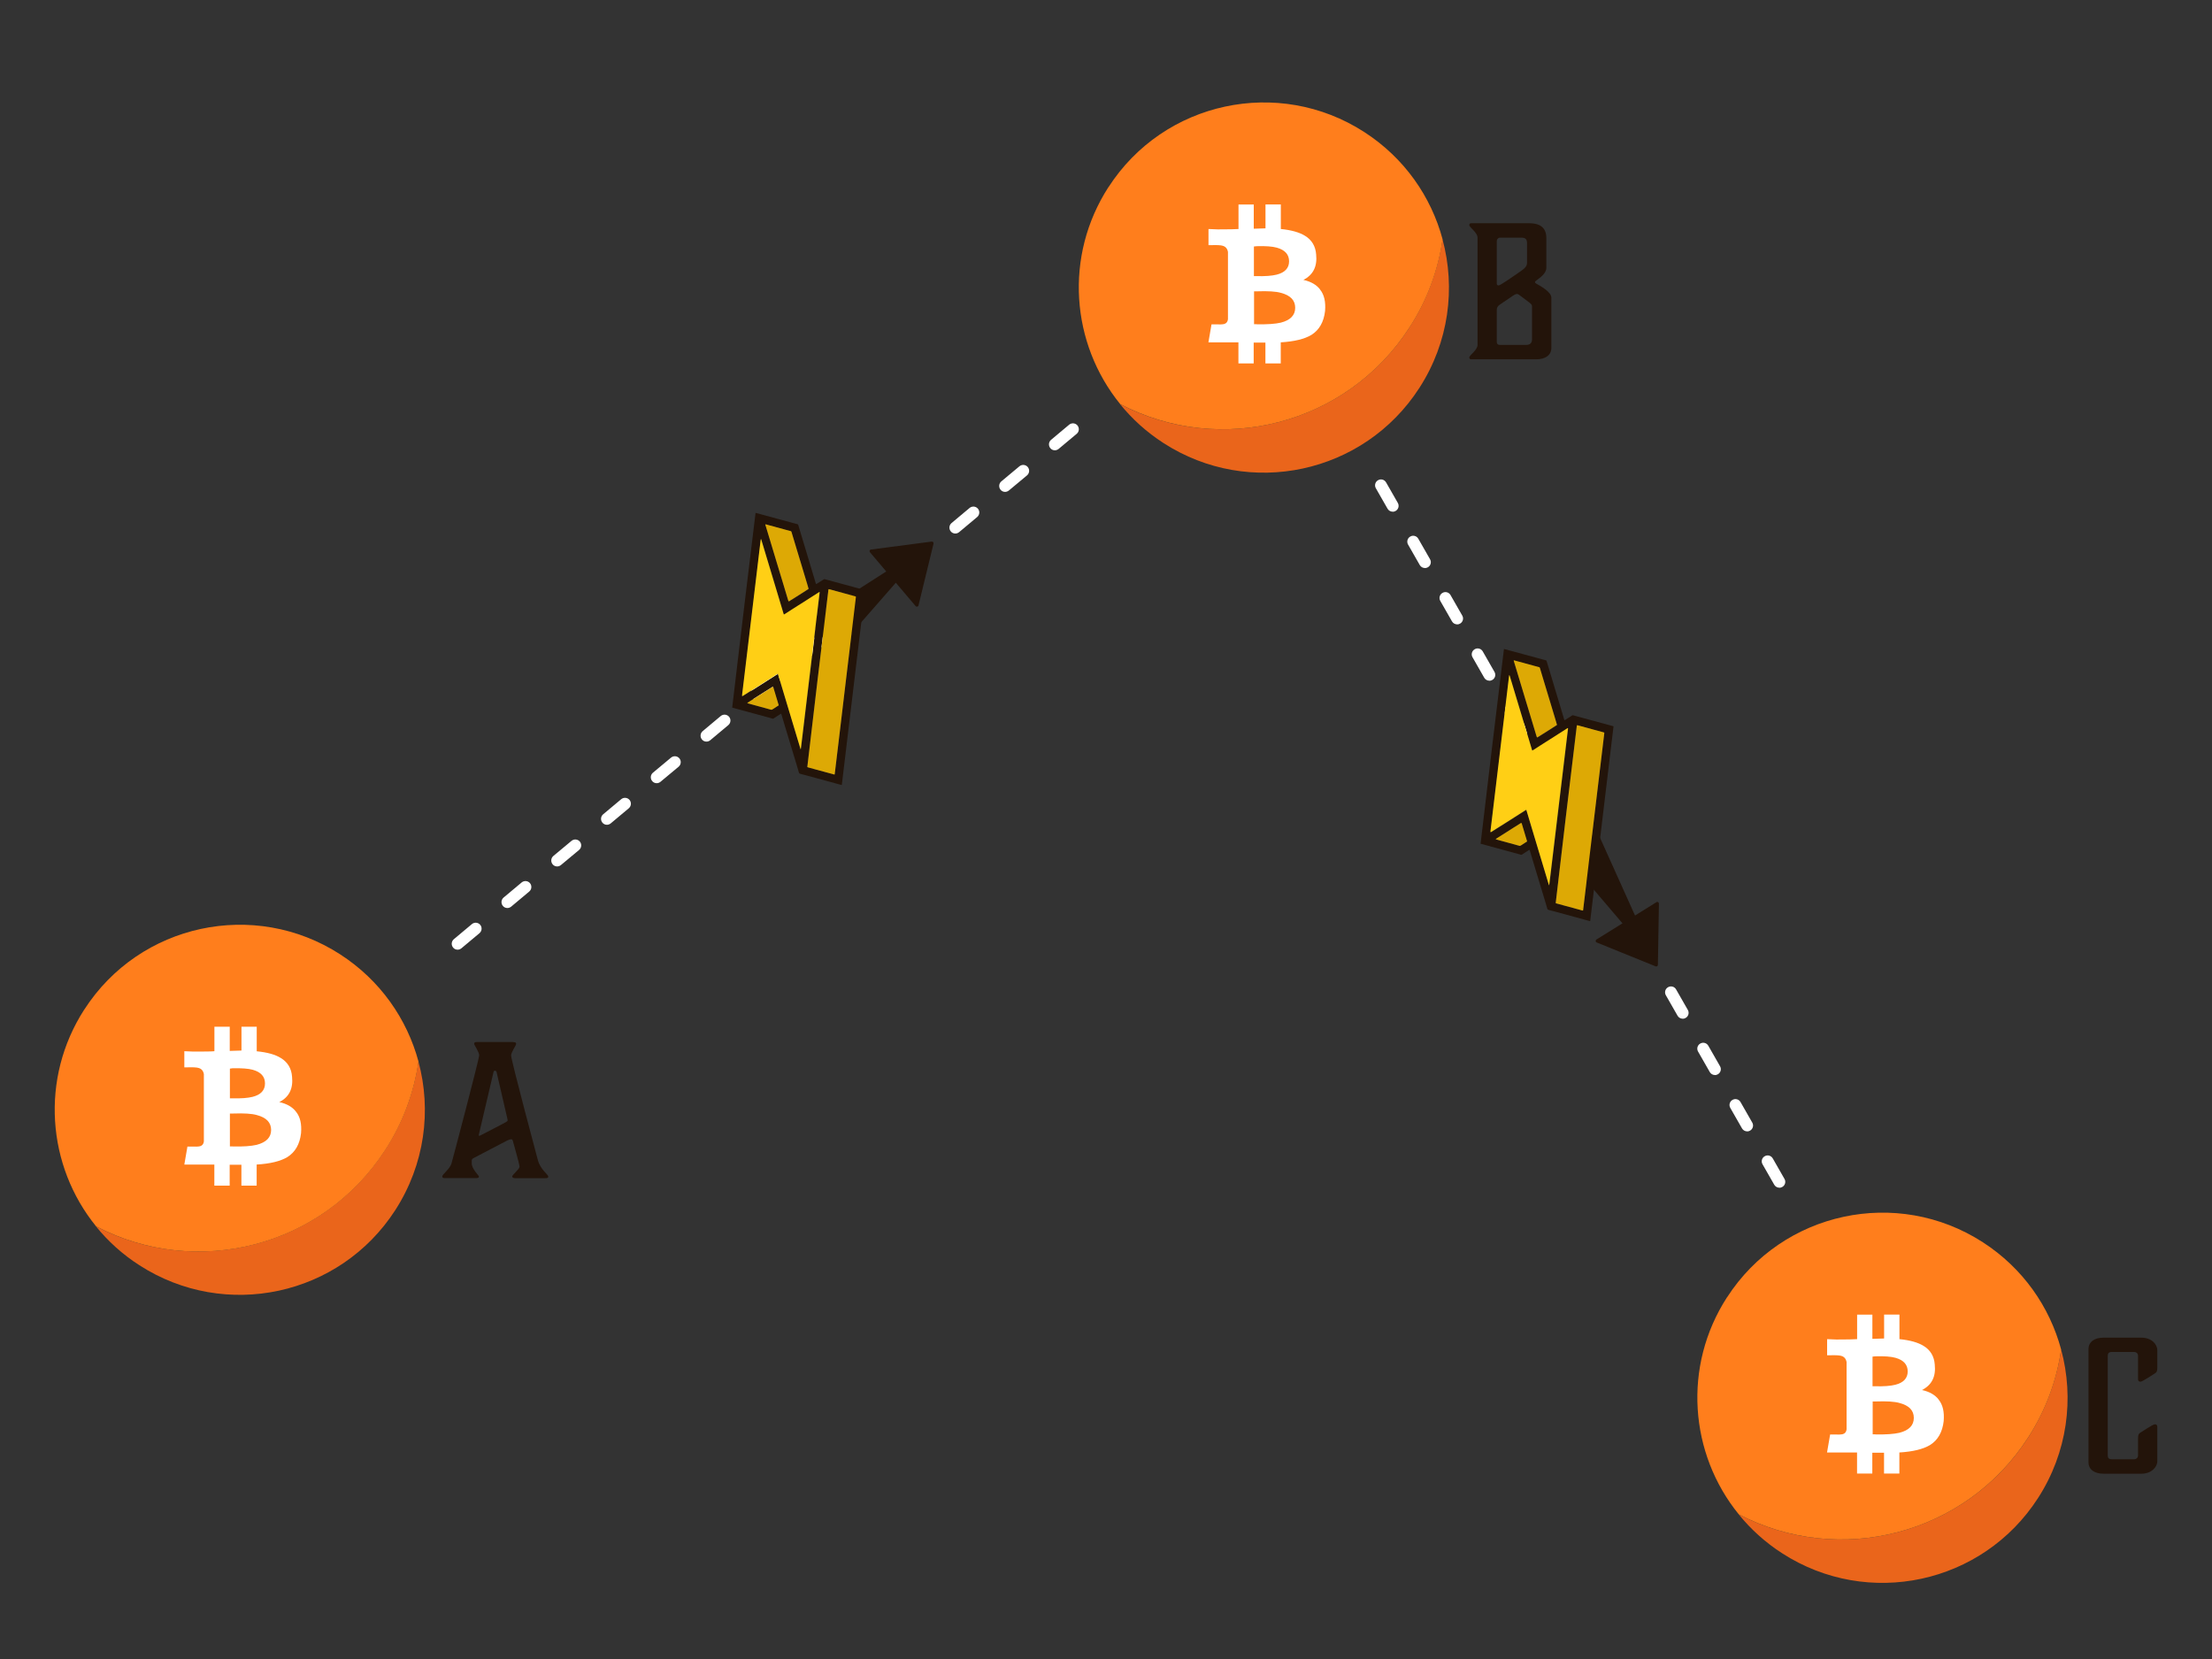 <?xml version="1.0" encoding="UTF-8"?>
<svg id="Layer_1" data-name="Layer 1" xmlns="http://www.w3.org/2000/svg" width="300" height="225" viewBox="0 0 300 225">
  <rect x="0" y="0" width="300" height="225" fill="#333333" stroke="none"/>
  <defs>
    <style>
      .cls-1 {
        fill: #fff;
      }

      .cls-2 {
        fill: #23140a;
      }

      .cls-3 {
        fill: #ff7e1c;
      }

      .cls-4 {
        fill: #dda905;
      }

      .cls-5 {
        fill: #ea651b;
      }

      .cls-6 {
        fill: #ffcf15;
      }
    </style>
  </defs>
  <path class="cls-2" d="m69.63,141.34c.29,0,.37.07.37.25,0,.2-.68,1.1-.68,1.56,0,.63,3.48,13.64,3.63,14.2.34,1.25,1.41,1.98,1.41,2.2,0,.2-.1.24-.39.24h-4.08c-.21,0-.42-.05-.42-.24,0-.22.99-.98.99-1.32s-.84-3.23-.91-3.52c-.05-.15-.1-.2-.24-.2-.08,0-.26.05-.52.17l-4.44,2.32c-.24.12-.37.2-.37.39v.39c0,.76.97,1.66.97,1.76,0,.17-.08.24-.37.24h-4.31c-.18,0-.29-.07-.29-.24,0-.25,1.05-1.03,1.25-1.74.21-.71,3.76-14.2,3.76-14.67s-.68-1.37-.68-1.56c0-.17.08-.25.37-.25h4.94Zm-2.3,4.03s-.05-.17-.21-.17c-.13,0-.18.17-.18.17l-2.01,8.56c0,.07.03.12.08.12.03,0,.08-.02.13-.05.73-.39,2.93-1.49,3.55-1.86.1-.07.16-.12.16-.22,0-.05-.05-.25-.05-.25l-1.46-6.31Z"/>
  <path class="cls-2" d="m200.39,32.23c0-.71-1.12-1.39-1.12-1.71,0-.17.1-.25.29-.25h7.76c1.57,0,2.4.61,2.4,2.03v4.03c0,.78-.94,1.39-1.36,1.71-.13.1-.18.15-.18.22s.05.12.16.2c.44.25,2.06,1.1,2.06,1.91v6.8c0,1-.81,1.56-2.04,1.56h-8.8c-.18,0-.29-.07-.29-.24,0-.32,1.12-1,1.12-1.71v-14.54Zm2.61.49v5.74c0,.17.08.25.26.25.24,0,2.46-1.56,3.03-1.96s.81-.69.81-1.1v-2.66c0-.56-.21-.76-.81-.76h-2.85c-.24,0-.44.2-.44.49Zm.39,14.06h3.58c.55,0,.81-.27.81-.78v-4.47c0-.2-.16-.34-.42-.54l-1.1-.83c-.21-.17-.39-.29-.52-.29-.16,0-.39.12-.7.34l-1.65,1.12c-.31.22-.39.44-.39.68v4.38c0,.24.16.39.39.39Z"/>
  <path class="cls-2" d="m289.97,183.87c0-.32-.26-.51-.5-.51h-3.06c-.39,0-.55.17-.55.54v13.47c0,.37.16.54.55.54h3.06c.24,0,.5-.2.5-.51v-2.35c0-.42.08-.59.26-.71,0,0,1.75-1.17,2.01-1.17.24,0,.34.12.34.34v4.67c0,.78-.78,1.69-2.14,1.69h-5.15c-1.23,0-2.04-.56-2.04-1.56v-15.33c0-1,.81-1.56,2.04-1.56h5.15c1.36,0,2.14.9,2.14,1.69v2.4c0,.42-.08.59-.26.71,0,0-1.75,1.17-2.01,1.17-.24,0-.34-.12-.34-.34v-3.15Z"/>
  <g>
    <g>
      <g>
        <path class="cls-5" d="m13.01,166.32c1.63,2.01,3.59,3.8,5.9,5.28,11.64,7.51,27.18,4.18,34.7-7.48,4.01-6.22,4.93-13.54,3.14-20.15-.61,4.14-2.08,8.23-4.51,11.97-8.51,13.19-25.59,17.51-39.23,10.38Z"/>
        <path class="cls-3" d="m11.44,136.9c-6.04,9.36-5.08,21.21,1.59,29.42,13.64,7.14,30.71,2.82,39.23-10.37,2.43-3.74,3.89-7.83,4.5-11.97-1.56-5.79-5.19-11.04-10.63-14.55-11.63-7.51-27.18-4.17-34.69,7.48Z"/>
      </g>
      <path class="cls-1" d="m40.15,150.78c.57.7.78,1.67.68,2.9-.17,1.49-.78,2.57-1.86,3.25-.93.56-2.32.9-4.16,1.01v2.86h-2.07v-2.83h-1.59v2.83h-2.08v-2.86h-4.07l.42-2.44h.43c.66.03,1.1.01,1.3-.05.28-.08.45-.29.5-.63v-9.14c-.08-.45-.32-.73-.72-.84-.25-.08-.79-.11-1.61-.08h-.32v-2.19l1.26.05c1.5,0,2.43-.01,2.82-.05v-3.32h2.08v3.28l1.59-.05v-3.23h2.07v3.33c1.43.14,2.52.44,3.28.92.92.56,1.43,1.41,1.51,2.52.17,1.63-.4,2.78-1.73,3.45h0c1.03.23,1.79.67,2.27,1.31h0Zm-8.97-1.82h.33c1.18.03,2.1-.04,2.74-.2,1.12-.28,1.69-.89,1.69-1.82s-.55-1.54-1.65-1.85c-.61-.17-1.52-.23-2.74-.21-.19.03-.32.05-.37.05v4.03h0Zm.37,6.53c1.44.03,2.51-.05,3.25-.22,1.31-.34,1.97-1.01,1.97-2.02s-.64-1.68-1.93-2.02c-.69-.2-1.77-.26-3.2-.21h-.46v4.46h.37Z"/>
    </g>
    <g>
      <g>
        <path class="cls-5" d="m151.9,54.8c1.64,2.02,3.6,3.81,5.9,5.29,11.64,7.52,27.18,4.18,34.7-7.48,4.01-6.21,4.93-13.54,3.14-20.15-.61,4.14-2.08,8.23-4.5,11.97-8.52,13.19-25.6,17.51-39.24,10.37Z"/>
        <path class="cls-3" d="m150.33,25.38c-6.04,9.36-5.08,21.21,1.59,29.42,13.64,7.14,30.71,2.82,39.23-10.37,2.43-3.74,3.9-7.83,4.5-11.97-1.55-5.78-5.18-11.04-10.62-14.55-11.63-7.52-27.19-4.17-34.69,7.47Z"/>
      </g>
      <path class="cls-1" d="m179.03,39.27c.57.7.78,1.67.68,2.91-.17,1.48-.78,2.57-1.85,3.24-.93.56-2.32.9-4.16,1.01v2.86h-2.08v-2.83h-1.59v2.83h-2.07v-2.86h-4.07l.42-2.44h.42c.67.03,1.1.01,1.31-.05.28-.08.45-.29.5-.63v-9.14c-.08-.45-.32-.73-.72-.84-.25-.08-.78-.11-1.6-.08h-.32v-2.19l1.25.05c1.5,0,2.43-.02,2.82-.05v-3.32h2.07v3.28l1.59-.05v-3.24h2.08v3.33c1.43.14,2.52.45,3.28.92.92.56,1.43,1.41,1.51,2.53.17,1.63-.4,2.77-1.73,3.45h0c1.03.23,1.79.67,2.27,1.31h0Zm-8.96-1.82h.33c1.18.03,2.1-.04,2.74-.2,1.12-.28,1.69-.89,1.69-1.81s-.55-1.54-1.66-1.85c-.61-.17-1.52-.24-2.74-.2-.2.02-.32.04-.37.04v4.03h0Zm.37,6.53c1.44.03,2.52-.05,3.26-.22,1.31-.33,1.96-1.01,1.96-2.02s-.64-1.68-1.93-2.02c-.69-.2-1.77-.26-3.2-.21h-.45v4.46h.37Z"/>
    </g>
    <g>
      <g>
        <path class="cls-5" d="m235.8,205.37c1.64,2.02,3.6,3.81,5.9,5.29,11.64,7.52,27.18,4.18,34.7-7.48,4.01-6.21,4.93-13.54,3.14-20.15-.61,4.14-2.08,8.23-4.5,11.97-8.52,13.19-25.6,17.51-39.24,10.37Z"/>
        <path class="cls-3" d="m234.22,175.95c-6.04,9.36-5.08,21.21,1.59,29.42,13.64,7.14,30.71,2.82,39.23-10.37,2.43-3.74,3.9-7.83,4.5-11.97-1.55-5.78-5.18-11.04-10.62-14.55-11.63-7.52-27.19-4.17-34.69,7.47Z"/>
      </g>
      <path class="cls-1" d="m262.93,189.83c.57.7.78,1.67.68,2.91-.17,1.48-.78,2.57-1.85,3.24-.93.56-2.32.9-4.16,1.01v2.86h-2.08v-2.83h-1.59v2.83h-2.07v-2.86h-4.07l.42-2.44h.42c.67.03,1.1.01,1.31-.05.28-.08.45-.29.5-.63v-9.14c-.08-.45-.32-.73-.72-.84-.25-.08-.78-.11-1.6-.08h-.32v-2.19l1.25.05c1.5,0,2.43-.02,2.82-.05v-3.32h2.07v3.28l1.59-.05v-3.24h2.08v3.33c1.43.14,2.52.45,3.28.92.92.56,1.43,1.41,1.51,2.53.17,1.63-.4,2.77-1.73,3.45h0c1.03.23,1.79.67,2.27,1.31h0Zm-8.96-1.82h.33c1.18.03,2.1-.04,2.74-.2,1.12-.28,1.69-.89,1.69-1.81s-.55-1.54-1.66-1.85c-.61-.17-1.52-.24-2.74-.2-.2.02-.32.04-.37.04v4.03h0Zm.37,6.53c1.44.03,2.52-.05,3.26-.22,1.31-.33,1.96-1.01,1.96-2.02s-.64-1.68-1.93-2.02c-.69-.2-1.77-.26-3.2-.21h-.45v4.46h.37Z"/>
    </g>
    <path class="cls-1" d="m62.06,128.8c-.23,0-.46-.1-.61-.29-.28-.34-.24-.84.1-1.13l2.45-2.05c.34-.28.84-.24,1.13.1.28.34.24.84-.1,1.13l-2.45,2.05c-.15.12-.33.19-.51.19Zm6.75-5.65c-.23,0-.46-.1-.61-.29-.28-.34-.24-.84.1-1.13l2.45-2.05c.34-.28.84-.24,1.13.1.28.34.24.84-.1,1.13l-2.45,2.05c-.15.12-.33.19-.51.19Zm6.75-5.64c-.23,0-.46-.1-.61-.29-.28-.34-.24-.84.1-1.13l2.46-2.05c.34-.28.84-.24,1.13.1.28.34.24.84-.1,1.13l-2.46,2.05c-.15.12-.33.19-.51.19Zm6.75-5.65c-.23,0-.46-.1-.61-.29-.28-.34-.24-.84.1-1.13l2.45-2.05c.34-.28.84-.24,1.13.1.28.34.24.84-.1,1.13l-2.45,2.05c-.15.12-.33.19-.51.19Zm6.75-5.64c-.23,0-.46-.1-.61-.29-.28-.34-.24-.84.1-1.13l2.46-2.05c.34-.28.84-.24,1.13.1.28.34.24.84-.1,1.13l-2.46,2.05c-.15.12-.33.19-.51.19Zm6.75-5.64c-.23,0-.46-.1-.61-.29-.28-.34-.24-.84.1-1.13l2.45-2.05c.34-.28.84-.24,1.13.1.28.34.24.84-.1,1.13l-2.45,2.05c-.15.12-.33.19-.51.19Zm6.75-5.65c-.23,0-.46-.1-.61-.29-.28-.34-.24-.84.1-1.13l2.45-2.05c.34-.28.84-.24,1.13.1.28.34.24.84-.1,1.13l-2.45,2.05c-.15.12-.33.19-.51.19Zm6.75-5.64c-.23,0-.46-.1-.61-.29-.28-.34-.24-.84.1-1.13l2.46-2.05c.34-.28.84-.24,1.13.1.28.34.24.84-.1,1.13l-2.46,2.05c-.15.12-.33.19-.51.19Zm6.75-5.65c-.23,0-.46-.1-.61-.29-.28-.34-.24-.84.1-1.13l2.45-2.05c.34-.28.84-.24,1.13.1.28.34.24.84-.1,1.13l-2.45,2.05c-.15.12-.33.19-.51.19Zm6.75-5.64c-.23,0-.46-.1-.61-.29-.28-.34-.24-.84.1-1.13l2.46-2.05c.34-.28.84-.24,1.13.1.28.34.24.84-.1,1.13l-2.46,2.05c-.15.12-.33.19-.51.19Zm6.75-5.64c-.23,0-.46-.1-.61-.29-.28-.34-.24-.84.1-1.13l2.45-2.05c.34-.28.84-.24,1.13.1.28.34.24.84-.1,1.13l-2.45,2.05c-.15.12-.33.19-.51.19Zm6.75-5.65c-.23,0-.46-.1-.61-.29-.28-.34-.24-.84.1-1.13l2.46-2.05c.34-.28.84-.24,1.13.1.28.34.24.84-.1,1.13l-2.46,2.05c-.15.12-.33.19-.51.19Zm6.75-5.64c-.23,0-.46-.1-.61-.29-.28-.34-.24-.84.1-1.13l2.45-2.05c.34-.28.84-.24,1.13.1.28.34.24.84-.1,1.13l-2.45,2.05c-.15.12-.33.19-.51.19Z"/>
    <g>
      <g>
        <path class="cls-2" d="m123.36,76.9l-9.92,11.34c-.09.1-.25.1-.34,0l-3.21-3.83c-.09-.1-.06-.26.05-.34l12.95-8.29.5.85c.05.08.04.19-.03.26Z"/>
        <path class="cls-2" d="m117.99,74.9l6.19,7.3c.12.14.35.09.39-.09l2.04-8.38c.04-.15-.09-.3-.25-.28l-8.23,1.08c-.18.02-.26.23-.14.37Z"/>
      </g>
      <g>
        <path class="cls-2" d="m99.3,95.99c0-.16,3.13-26.24,3.17-26.42.06-.01.11.02.17.03,1.67.45,3.34.91,5.02,1.36.16.04.32.09.49.13.06.02.1.05.11.11.07.26.15.51.23.76.25.84.51,1.68.76,2.53.25.83.5,1.66.75,2.49.21.71.43,1.43.64,2.14,0,.02.01.03.02.05.01.03.03.05.07.03.04-.02.07-.04.1-.06.27-.17.54-.34.81-.51.19-.12.12-.1.32-.05,1.73.47,3.46.94,5.18,1.41.24.06.2.02.17.25-1.04,8.68-2.08,17.35-3.12,26.03,0,.06-.02.13-.02.19-.07,0-.12-.02-.17-.03-1.53-.41-3.05-.83-4.58-1.25-.3-.08-.6-.17-.91-.24-.08-.02-.13-.06-.15-.14-.12-.39-.23-.79-.35-1.18-.25-.84-.5-1.67-.76-2.51-.27-.89-.54-1.78-.81-2.68-.15-.5-.3-1.01-.45-1.51,0-.03-.02-.07-.04-.1,0-.02-.03-.02-.04-.02-.01,0-.02.01-.03.02-.14.09-.27.17-.41.26-.19.12-.37.24-.55.36-.05.04-.1.04-.16.02-.07-.02-.13-.04-.2-.06-1.69-.46-3.38-.92-5.07-1.38-.06-.02-.12-.04-.18-.05Zm9.28,5.63s.02,0,.04,0c0-.06.02-.11.03-.17.06-.47.11-.93.17-1.4.78-6.53,1.56-13.05,2.35-19.58,0-.04,0-.08.01-.12,0-.02-.03-.04-.05-.03-.02,0-.03.02-.04.03-.42.27-.84.53-1.26.8-.16.1-.32.2-.48.31-.4.25-.8.51-1.2.76-.23.15-.46.29-.69.44-.33.21-.65.42-.98.63-.04.02-.08.05-.12.07-.02,0-.03,0-.04-.02-.02-.04-.03-.07-.04-.11-.18-.6-.36-1.2-.54-1.8-.23-.78-.46-1.55-.7-2.33-.3-1.01-.61-2.02-.91-3.02-.28-.93-.56-1.86-.84-2.79-.02-.06-.04-.11-.06-.17-.03.06-.04.12-.05.17-.22,1.87-.45,3.74-.67,5.61-.61,5.11-1.23,10.23-1.84,15.34,0,.05,0,.1-.01.16,0,.03.03.05.06.03.03-.02.06-.04.09-.05.32-.2.64-.4.95-.6.38-.24.76-.47,1.13-.71.16-.1.31-.2.47-.3.38-.24.75-.48,1.13-.72.25-.16.5-.32.75-.48.09-.06.18-.11.28-.17.27.86.52,1.72.77,2.57.26.85.51,1.71.77,2.56.26.85.51,1.71.77,2.56.26.85.51,1.71.77,2.56Zm.91,2.41s.11.05.16.06c.3.08.6.16.91.25.83.23,1.67.45,2.5.68.04.01.08.04.14.01,0-.05.02-.1.02-.15.16-1.33.32-2.66.48-3.99.33-2.8.67-5.59,1-8.39.46-3.81.91-7.62,1.37-11.42,0-.03,0-.07.01-.1,0-.07,0-.07-.07-.1-.02,0-.04-.01-.07-.02-.44-.12-.88-.24-1.33-.36-.67-.18-1.34-.37-2.01-.55-.07-.02-.14-.05-.22-.04-.03.03-.03.07-.03.1-.13.92-2.86,23.83-2.86,24.02Zm-5.68-32.91s0,.07.01.1c.27.9.55,1.81.82,2.71.25.83.5,1.66.75,2.49.26.85.51,1.7.77,2.54.25.82.49,1.64.74,2.46.01.04.03.09.05.13.01.02.03.03.06.02.02,0,.04-.02.06-.03.45-.28.9-.57,1.35-.85.37-.24.74-.47,1.11-.71.03-.02.06-.04.09-.05.04-.02.05-.06.04-.1-.06-.18-.11-.37-.16-.55-.24-.79-.47-1.57-.71-2.36-.25-.84-.5-1.67-.76-2.51-.23-.75-.45-1.51-.68-2.26-.02-.06-.04-.09-.1-.1-.2-.05-.4-.11-.6-.16-.89-.24-1.79-.49-2.68-.73-.05-.01-.1-.04-.15-.02Zm-2.47,24.22c.05.05.1.05.14.07.32.09.64.17.95.26.68.19,1.36.37,2.04.56.2.05.16.05.32-.05.19-.12.38-.24.57-.37.06-.04.12-.07.18-.11.04-.02.05-.05.04-.1-.03-.08-.05-.15-.07-.23-.21-.71-.43-1.42-.64-2.13,0-.02-.01-.04-.03-.06-.01-.02-.03-.03-.06-.02-.02,0-.03.01-.05.02-.31.2-.63.39-.94.59-.7.45-1.41.89-2.11,1.34-.12.07-.23.15-.36.23Z"/>
        <path class="cls-6" d="m108.58,101.62c-.26-.85-.51-1.71-.77-2.56-.26-.85-.51-1.71-.77-2.56-.26-.85-.51-1.71-.77-2.56-.26-.85-.51-1.71-.77-2.57-.1.06-.19.11-.28.17-.25.16-.5.32-.75.48-.38.24-.75.48-1.13.72-.16.1-.31.2-.47.3-.38.24-.76.47-1.13.71-.32.2-.64.4-.95.6-.03.02-.06.04-.09.05-.03.02-.06,0-.06-.03,0-.05,0-.1.01-.16.61-5.11,1.23-10.23,1.84-15.34.22-1.87.45-3.74.67-5.61,0-.06.02-.11.05-.17.02.06.04.11.06.17.28.93.56,1.86.84,2.79.3,1.01.61,2.02.91,3.02.23.78.46,1.55.7,2.33.18.6.36,1.2.54,1.8.01.04.03.08.04.11,0,.02.03.02.04.02.04-.02.08-.04.12-.07.33-.21.65-.42.98-.63.23-.15.46-.29.69-.44.4-.25.8-.51,1.2-.76.16-.1.32-.21.48-.31.42-.27.84-.53,1.26-.8.01,0,.03-.02.04-.03.02-.01.05,0,.05.03,0,.04,0,.08-.01.12-.78,6.53-1.56,13.05-2.35,19.58-.06.47-.11.93-.17,1.4,0,.06-.02.11-.03.17-.01,0-.02,0-.04,0Z"/>
        <path class="cls-4" d="m109.49,104.03c0-.18,2.73-23.1,2.86-24.02,0-.03,0-.07.03-.1.07,0,.14.02.22.04.67.18,1.34.37,2.01.55.44.12.88.24,1.33.36.02,0,.04.01.07.02.07.02.08.03.07.1,0,.03,0,.07-.01.1-.46,3.81-.91,7.62-1.37,11.42-.33,2.8-.67,5.59-1,8.39-.16,1.33-.32,2.66-.48,3.99,0,.05-.01.1-.02.15-.05.03-.1,0-.14-.01-.83-.23-1.67-.45-2.5-.68-.3-.08-.6-.16-.91-.25-.06-.02-.11-.02-.16-.06Z"/>
        <path class="cls-4" d="m103.81,71.12c.05-.02.1.01.15.02.89.24,1.79.49,2.68.73.2.05.4.11.6.16.06.01.08.05.1.1.22.75.45,1.51.68,2.26.25.84.5,1.67.76,2.51.24.79.47,1.57.71,2.36.06.18.11.37.16.55.01.04,0,.08-.04.1-.03.02-.06.04-.09.05-.37.24-.74.47-1.11.71-.45.28-.9.57-1.35.85-.02.01-.04.02-.06.03-.02,0-.05,0-.06-.02-.02-.04-.04-.08-.05-.13-.25-.82-.49-1.64-.74-2.46-.26-.85-.51-1.7-.77-2.54-.25-.83-.5-1.66-.75-2.49-.27-.9-.55-1.81-.82-2.71,0-.03-.03-.07-.01-.1Z"/>
        <path class="cls-4" d="m101.34,95.34c.12-.08.24-.16.36-.23.7-.45,1.41-.89,2.11-1.34.31-.2.63-.39.94-.59.01,0,.03-.02.05-.02.02-.01.05,0,.06.02.01.02.02.04.03.06.21.71.43,1.42.64,2.13.02.08.04.16.07.23.02.05,0,.08-.04.1-.06.04-.12.07-.18.11-.19.12-.38.25-.57.37-.17.1-.13.1-.32.05-.68-.19-1.36-.37-2.04-.56-.32-.09-.64-.17-.95-.26-.04-.01-.09-.01-.14-.07Z"/>
      </g>
    </g>
    <path class="cls-1" d="m241.33,161.08c-.28,0-.55-.14-.7-.4l-1.59-2.78c-.22-.38-.09-.87.3-1.09.38-.22.87-.09,1.09.3l1.59,2.78c.22.38.09.87-.3,1.09-.13.07-.26.11-.4.11Zm-4.37-7.64c-.28,0-.55-.14-.7-.4l-1.59-2.78c-.22-.38-.09-.87.3-1.09.38-.22.87-.09,1.09.3l1.59,2.78c.22.38.09.87-.3,1.09-.13.07-.26.11-.4.11Zm-4.37-7.64c-.28,0-.55-.14-.7-.4l-1.59-2.78c-.22-.38-.09-.87.3-1.09.38-.22.87-.09,1.09.3l1.59,2.78c.22.38.09.87-.3,1.09-.13.07-.26.11-.4.11Zm-4.37-7.64c-.28,0-.55-.14-.7-.4l-1.59-2.78c-.22-.38-.09-.87.3-1.09s.87-.09,1.09.3l1.59,2.78c.22.38.09.87-.3,1.09-.13.07-.26.11-.4.11Zm-4.37-7.64c-.28,0-.55-.14-.7-.4l-1.59-2.78c-.22-.38-.09-.87.3-1.09.38-.22.87-.09,1.09.3l1.59,2.78c.22.38.09.87-.3,1.09-.13.07-.26.11-.4.11Zm-4.37-7.64c-.28,0-.55-.14-.7-.4l-1.59-2.78c-.22-.38-.09-.87.3-1.09.38-.22.87-.09,1.09.3l1.59,2.78c.22.38.09.87-.3,1.09-.13.07-.26.11-.4.11Zm-4.37-7.64c-.28,0-.55-.14-.7-.4l-1.59-2.78c-.22-.38-.09-.87.3-1.09s.87-.09,1.09.3l1.59,2.78c.22.38.09.87-.3,1.09-.13.07-.26.11-.4.11Zm-4.37-7.64c-.28,0-.55-.14-.7-.4l-1.59-2.78c-.22-.38-.09-.87.3-1.09.38-.22.87-.09,1.09.3l1.59,2.78c.22.38.09.87-.3,1.09-.13.07-.26.11-.4.11Zm-4.37-7.64c-.28,0-.55-.14-.7-.4l-1.59-2.78c-.22-.38-.09-.87.3-1.09.38-.22.87-.09,1.09.3l1.59,2.78c.22.38.09.87-.3,1.09-.13.07-.26.11-.4.11Zm-4.37-7.64c-.28,0-.55-.14-.7-.4l-1.59-2.78c-.22-.38-.09-.87.3-1.09.38-.22.87-.09,1.09.3l1.59,2.78c.22.38.09.87-.3,1.09-.13.07-.26.11-.4.11Zm-4.37-7.64c-.28,0-.55-.14-.7-.4l-1.59-2.78c-.22-.38-.09-.87.3-1.09.38-.22.87-.09,1.09.3l1.59,2.78c.22.38.09.87-.3,1.09-.13.07-.26.11-.4.11Zm-4.37-7.64c-.28,0-.55-.14-.7-.4l-1.59-2.78c-.22-.38-.09-.87.3-1.09.38-.22.87-.09,1.09.3l1.59,2.78c.22.38.09.87-.3,1.09-.13.07-.26.11-.4.11Zm-4.37-7.64c-.28,0-.55-.14-.7-.4l-1.59-2.78c-.22-.38-.09-.87.3-1.09.38-.22.87-.09,1.09.3l1.59,2.78c.22.38.09.87-.3,1.09-.13.07-.26.11-.4.11Z"/>
    <g>
      <g>
        <path class="cls-2" d="m221.89,127.39l-9.77-11.47c-.09-.11-.06-.27.05-.34l4.25-2.62c.12-.07.27-.02.33.1l6.31,14.02-.92.37c-.09.04-.19.01-.26-.06Z"/>
        <path class="cls-2" d="m224.65,122.36l-8.13,5.06c-.16.1-.14.33.03.4l7.99,3.24c.15.06.31-.05.31-.21l.14-8.3c0-.18-.19-.29-.35-.2Z"/>
      </g>
      <g>
        <path class="cls-2" d="m200.8,114.45c0-.16,3.13-26.24,3.17-26.42.06-.01.11.02.17.03,1.67.45,3.34.91,5.02,1.36.16.04.32.09.49.13.06.02.1.05.11.11.07.26.15.51.23.76.25.84.51,1.68.76,2.53.25.83.5,1.66.75,2.49.21.71.43,1.43.64,2.14,0,.02.01.03.02.05.01.03.03.05.07.03.04-.02.07-.04.1-.06.27-.17.54-.34.81-.51.19-.12.12-.1.32-.05,1.73.47,3.46.94,5.18,1.41.24.06.2.02.17.25-1.04,8.68-2.08,17.35-3.12,26.03,0,.06-.02.13-.02.19-.07,0-.12-.02-.17-.03-1.53-.41-3.05-.83-4.58-1.25-.3-.08-.6-.17-.91-.24-.08-.02-.13-.06-.15-.14-.12-.39-.23-.79-.35-1.18-.25-.84-.5-1.67-.76-2.51-.27-.89-.54-1.78-.81-2.68-.15-.5-.3-1.01-.45-1.51,0-.03-.02-.07-.04-.1,0-.02-.03-.02-.04-.02-.01,0-.02.01-.03.02-.14.09-.27.17-.41.26-.19.12-.37.24-.55.36-.05.04-.1.04-.16.02-.07-.02-.13-.04-.2-.06-1.69-.46-3.38-.92-5.07-1.38-.06-.02-.12-.04-.18-.05Zm9.28,5.63s.02,0,.04,0c0-.06.02-.11.03-.17.06-.47.11-.93.17-1.4.78-6.53,1.56-13.05,2.35-19.58,0-.04,0-.08.01-.12,0-.02-.03-.04-.05-.03-.02,0-.03.02-.04.03-.42.27-.84.53-1.26.8-.16.1-.32.2-.48.31-.4.25-.8.51-1.2.76-.23.15-.46.29-.69.44-.33.21-.65.42-.98.63-.04.02-.08.05-.12.07-.02,0-.03,0-.04-.02-.02-.04-.03-.07-.04-.11-.18-.6-.36-1.2-.54-1.8-.23-.78-.46-1.55-.7-2.33-.3-1.01-.61-2.02-.91-3.02-.28-.93-.56-1.86-.84-2.79-.02-.06-.04-.11-.06-.17-.03.06-.04.12-.05.17-.22,1.87-.45,3.74-.67,5.61-.61,5.11-1.23,10.23-1.84,15.34,0,.05,0,.1-.01.16,0,.03.03.05.06.03.03-.02.06-.04.09-.05.32-.2.64-.4.95-.6.38-.24.76-.47,1.13-.71.16-.1.31-.2.47-.3.38-.24.75-.48,1.13-.72.25-.16.5-.32.75-.48.09-.06.18-.11.28-.17.27.86.52,1.72.77,2.57.26.85.51,1.71.77,2.56.26.85.51,1.71.77,2.56.26.85.51,1.71.77,2.56Zm.91,2.41s.11.05.16.06c.3.08.6.16.91.25.83.23,1.67.45,2.5.68.04.01.08.04.14.01,0-.05.02-.1.02-.15.16-1.33.32-2.66.48-3.99.33-2.8.67-5.59,1-8.39.46-3.81.91-7.62,1.37-11.42,0-.03,0-.07.01-.1,0-.07,0-.07-.07-.1-.02,0-.04-.01-.07-.02-.44-.12-.88-.24-1.33-.36-.67-.18-1.34-.37-2.01-.55-.07-.02-.14-.05-.22-.04-.03.03-.03.07-.03.1-.13.92-2.86,23.83-2.86,24.02Zm-5.68-32.91s0,.07.01.1c.27.9.55,1.81.82,2.71.25.83.5,1.66.75,2.49.26.85.51,1.7.77,2.54.25.82.49,1.64.74,2.46.01.04.03.09.05.13.01.02.03.03.06.02.02,0,.04-.02.06-.03.45-.28.9-.57,1.35-.85.37-.24.74-.47,1.11-.71.03-.02.06-.04.09-.05.04-.02.05-.06.04-.1-.06-.18-.11-.37-.16-.55-.24-.79-.47-1.57-.71-2.36-.25-.84-.5-1.67-.76-2.51-.23-.75-.45-1.51-.68-2.26-.02-.06-.04-.09-.1-.1-.2-.05-.4-.11-.6-.16-.89-.24-1.79-.49-2.68-.73-.05-.01-.1-.04-.15-.02Zm-2.47,24.22c.05.05.1.05.14.07.32.09.64.17.95.26.68.19,1.36.37,2.04.56.2.05.16.05.32-.05.19-.12.38-.24.57-.37.06-.04.12-.07.18-.11.04-.02.05-.05.04-.1-.03-.08-.05-.15-.07-.23-.21-.71-.43-1.42-.64-2.13,0-.02-.01-.04-.03-.06-.01-.02-.03-.03-.06-.02-.02,0-.03.01-.05.02-.31.2-.63.39-.94.59-.7.45-1.41.89-2.11,1.34-.12.07-.23.15-.36.23Z"/>
        <path class="cls-6" d="m210.08,120.07c-.26-.85-.51-1.71-.77-2.56-.26-.85-.51-1.71-.77-2.56-.26-.85-.51-1.71-.77-2.56-.26-.85-.51-1.71-.77-2.57-.1.06-.19.11-.28.17-.25.16-.5.32-.75.48-.38.24-.75.48-1.13.72-.16.1-.31.2-.47.3-.38.24-.76.47-1.13.71-.32.2-.64.4-.95.6-.03.02-.06.04-.09.05-.03.02-.06,0-.06-.03,0-.05,0-.1.01-.16.61-5.11,1.23-10.23,1.84-15.34.22-1.87.45-3.74.67-5.61,0-.06.02-.11.05-.17.02.06.04.11.06.17.28.93.56,1.86.84,2.79.3,1.01.61,2.02.91,3.02.23.78.46,1.55.7,2.33.18.6.36,1.2.54,1.8.01.04.03.08.04.11,0,.02.03.02.04.02.04-.02.08-.04.12-.07.33-.21.65-.42.98-.63.23-.15.46-.29.69-.44.4-.25.8-.51,1.2-.76.16-.1.32-.21.48-.31.42-.27.84-.53,1.26-.8.01,0,.03-.02.04-.03.02-.01.05,0,.05.03,0,.04,0,.08-.01.12-.78,6.53-1.56,13.05-2.35,19.58-.06.47-.11.93-.17,1.4,0,.06-.02.11-.03.17-.01,0-.02,0-.04,0Z"/>
        <path class="cls-4" d="m210.99,122.48c0-.18,2.73-23.1,2.86-24.02,0-.03,0-.07.03-.1.07,0,.14.02.22.04.67.18,1.34.37,2.01.55.44.12.88.24,1.33.36.02,0,.04.01.07.02.07.02.08.03.07.1,0,.03,0,.07-.01.1-.46,3.81-.91,7.62-1.37,11.42-.33,2.8-.67,5.59-1,8.39-.16,1.33-.32,2.66-.48,3.99,0,.05-.01.1-.02.15-.05.03-.1,0-.14-.01-.83-.23-1.67-.45-2.5-.68-.3-.08-.6-.16-.91-.25-.06-.02-.11-.02-.16-.06Z"/>
        <path class="cls-4" d="m205.31,89.57c.05-.02.1.01.15.02.89.24,1.79.49,2.68.73.2.05.4.11.6.16.06.01.08.05.1.1.22.75.45,1.51.68,2.26.25.84.5,1.67.76,2.51.24.79.47,1.57.71,2.36.06.18.11.37.16.55.01.04,0,.08-.04.1-.03.02-.06.04-.09.05-.37.24-.74.47-1.11.71-.45.28-.9.57-1.35.85-.02.01-.04.02-.06.03-.02,0-.05,0-.06-.02-.02-.04-.04-.08-.05-.13-.25-.82-.49-1.64-.74-2.46-.26-.85-.51-1.7-.77-2.54-.25-.83-.5-1.66-.75-2.49-.27-.9-.55-1.81-.82-2.71,0-.03-.03-.07-.01-.1Z"/>
        <path class="cls-4" d="m202.84,113.8c.12-.08.24-.16.36-.23.7-.45,1.41-.89,2.11-1.34.31-.2.63-.39.94-.59.01,0,.03-.02.05-.02.02-.01.05,0,.06.02.01.02.02.04.03.06.21.71.43,1.42.64,2.13.02.08.04.16.07.23.02.05,0,.08-.04.1-.06.04-.12.07-.18.11-.19.12-.38.25-.57.37-.17.1-.13.1-.32.05-.68-.19-1.36-.37-2.04-.56-.32-.09-.64-.17-.95-.26-.04-.01-.09-.01-.14-.07Z"/>
      </g>
    </g>
  </g>
</svg>